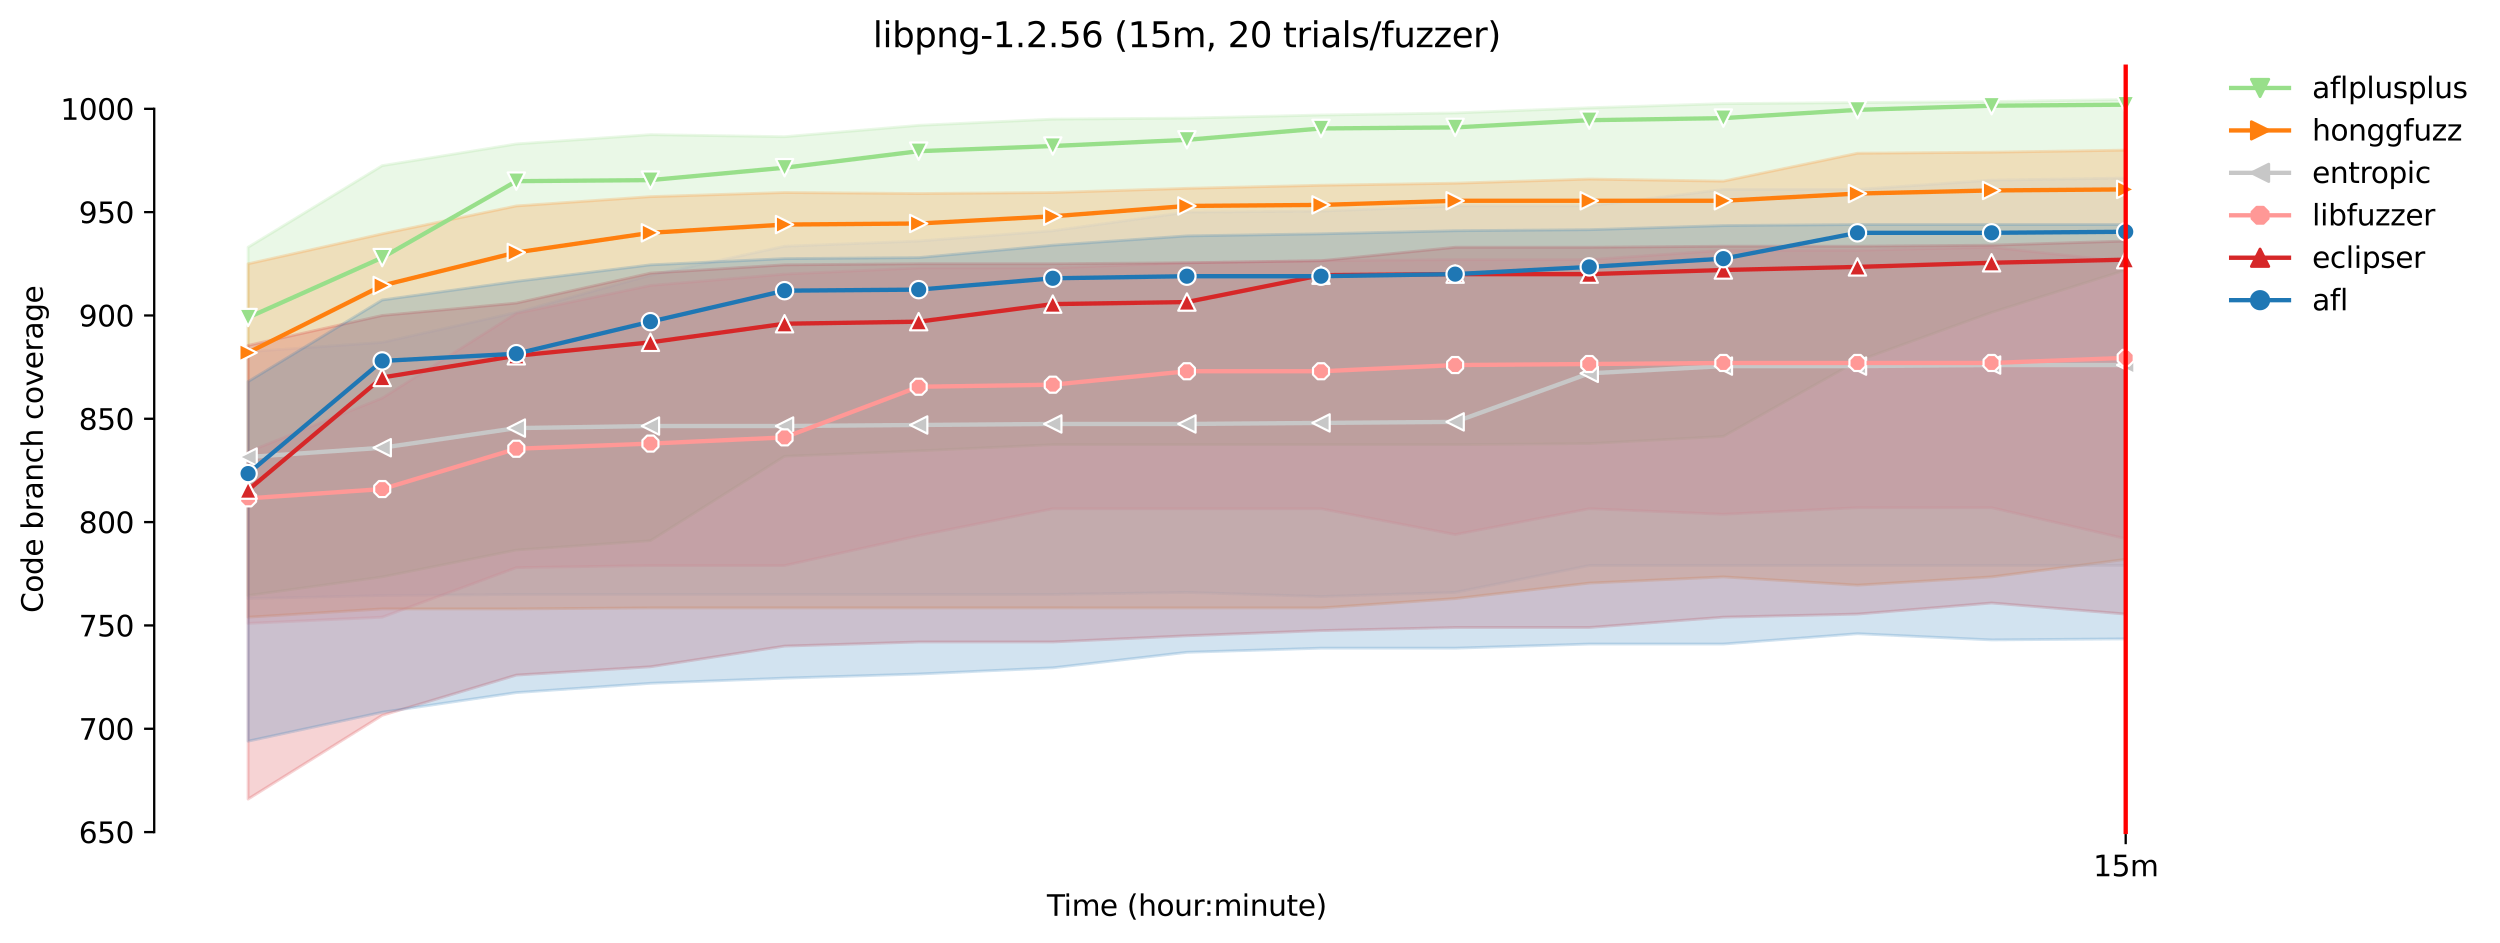 <?xml version="1.0" encoding="utf-8" standalone="no"?>
<!DOCTYPE svg PUBLIC "-//W3C//DTD SVG 1.1//EN"
  "http://www.w3.org/Graphics/SVG/1.1/DTD/svg11.dtd">
<svg xmlns:xlink="http://www.w3.org/1999/xlink" width="864.542pt" height="325.986pt" viewBox="0 0 864.542 325.986" xmlns="http://www.w3.org/2000/svg" version="1.1">
 <defs>
  <style type="text/css">*{stroke-linejoin: round; stroke-linecap: butt}</style>
 </defs>
 <g id="figure_1">
  <g id="patch_1">
   <path d="M 0 325.986 
L 864.542 325.986 
L 864.542 0 
L 0 0 
z
" style="fill: #ffffff"/>
  </g>
  <g id="axes_1">
   <g id="patch_2">
    <path d="M 53.328 288.43 
L 767.568 288.43 
L 767.568 22.318 
L 53.328 22.318 
z
" style="fill: #ffffff"/>
   </g>
   <g id="PolyCollection_1">
    <defs>
     <path id="m5660ac802c" d="M 85.794 -240.494 
L 85.794 -120.061 
L 132.173 -126.493 
L 178.552 -135.783 
L 224.931 -138.999 
L 271.31 -168.209 
L 317.69 -170.085 
L 364.069 -172.229 
L 410.448 -172.229 
L 456.827 -172.229 
L 503.207 -172.229 
L 549.586 -172.586 
L 595.965 -175.088 
L 642.344 -201.172 
L 688.723 -217.965 
L 735.103 -232.615 
L 735.103 -291.572 
L 735.103 -291.572 
L 688.723 -290.858 
L 642.344 -290.5 
L 595.965 -290.143 
L 549.586 -288.714 
L 503.207 -286.927 
L 456.827 -286.213 
L 410.448 -285.141 
L 364.069 -284.783 
L 317.69 -282.639 
L 271.31 -278.709 
L 224.931 -279.424 
L 178.552 -276.208 
L 132.173 -268.704 
L 85.794 -240.494 
z
" style="stroke: #98df8a; stroke-opacity: 0.2"/>
    </defs>
    <g clip-path="url(#p76072fe06a)">
     <use xlink:href="#m5660ac802c" x="0" y="325.986" style="fill: #98df8a; fill-opacity: 0.2; stroke: #98df8a; stroke-opacity: 0.2"/>
    </g>
   </g>
   <g id="PolyCollection_2">
    <defs>
     <path id="me2da1541d7" d="M 85.794 -234.759 
L 85.794 -112.558 
L 132.173 -115.416 
L 178.552 -115.416 
L 224.931 -115.773 
L 271.31 -115.773 
L 317.69 -115.773 
L 364.069 -115.773 
L 410.448 -115.764 
L 456.827 -115.764 
L 503.207 -118.989 
L 549.586 -124.349 
L 595.965 -126.493 
L 642.344 -123.634 
L 688.723 -126.493 
L 735.103 -132.567 
L 735.103 -274.064 
L 735.103 -274.064 
L 688.723 -273.349 
L 642.344 -272.992 
L 595.965 -263.344 
L 549.586 -264.059 
L 503.207 -262.63 
L 456.827 -261.915 
L 410.448 -260.852 
L 364.069 -259.414 
L 317.69 -259.057 
L 271.31 -259.414 
L 224.931 -257.985 
L 178.552 -254.769 
L 132.173 -245.121 
L 85.794 -234.759 
z
" style="stroke: #ff7f0e; stroke-opacity: 0.2"/>
    </defs>
    <g clip-path="url(#p76072fe06a)">
     <use xlink:href="#me2da1541d7" x="0" y="325.986" style="fill: #ff7f0e; fill-opacity: 0.2; stroke: #ff7f0e; stroke-opacity: 0.2"/>
    </g>
   </g>
   <g id="PolyCollection_3">
    <defs>
     <path id="m077f8d0aca" d="M 85.794 -204.387 
L 85.794 -118.989 
L 132.173 -120.061 
L 178.552 -120.418 
L 224.931 -120.418 
L 271.31 -120.418 
L 317.69 -120.401 
L 364.069 -120.418 
L 410.448 -121.133 
L 456.827 -119.704 
L 503.207 -121.133 
L 549.586 -130.423 
L 595.965 -130.423 
L 642.344 -130.423 
L 688.723 -130.423 
L 735.103 -130.423 
L 735.103 -264.416 
L 735.103 -264.416 
L 688.723 -263.702 
L 642.344 -260.486 
L 595.965 -260.486 
L 549.586 -254.769 
L 503.207 -254.769 
L 456.827 -252.982 
L 410.448 -252.625 
L 364.069 -246.193 
L 317.69 -242.638 
L 271.31 -240.834 
L 224.931 -230.829 
L 178.552 -217.965 
L 132.173 -207.603 
L 85.794 -204.387 
z
" style="stroke: #c7c7c7; stroke-opacity: 0.2"/>
    </defs>
    <g clip-path="url(#p76072fe06a)">
     <use xlink:href="#m077f8d0aca" x="0" y="325.986" style="fill: #c7c7c7; fill-opacity: 0.2; stroke: #c7c7c7; stroke-opacity: 0.2"/>
    </g>
   </g>
   <g id="PolyCollection_4">
    <defs>
     <path id="mb8e7bd4a43" d="M 85.794 -169.728 
L 85.794 -110.414 
L 132.173 -112.558 
L 178.552 -129.709 
L 224.931 -130.423 
L 271.31 -130.423 
L 317.69 -140.759 
L 364.069 -150.076 
L 410.448 -150.076 
L 456.827 -150.076 
L 503.207 -141.143 
L 549.586 -150.076 
L 595.965 -148.155 
L 642.344 -150.433 
L 688.723 -150.433 
L 735.103 -139.713 
L 735.103 -235.474 
L 735.103 -235.474 
L 688.723 -240.476 
L 642.344 -239.404 
L 595.965 -239.422 
L 549.586 -236.188 
L 503.207 -236.188 
L 456.827 -235.831 
L 410.448 -235.117 
L 364.069 -233.33 
L 317.69 -233.33 
L 271.31 -231.186 
L 224.931 -227.256 
L 178.552 -217.608 
L 132.173 -188.308 
L 85.794 -169.728 
z
" style="stroke: #ff9896; stroke-opacity: 0.2"/>
    </defs>
    <g clip-path="url(#p76072fe06a)">
     <use xlink:href="#mb8e7bd4a43" x="0" y="325.986" style="fill: #ff9896; fill-opacity: 0.2; stroke: #ff9896; stroke-opacity: 0.2"/>
    </g>
   </g>
   <g id="PolyCollection_5">
    <defs>
     <path id="me9f402195b" d="M 85.794 -206.54 
L 85.794 -49.652 
L 132.173 -78.613 
L 178.552 -92.53 
L 224.931 -95.406 
L 271.31 -102.553 
L 317.69 -103.982 
L 364.069 -103.982 
L 410.448 -106.126 
L 456.827 -107.912 
L 503.207 -108.984 
L 549.586 -108.984 
L 595.965 -112.558 
L 642.344 -113.629 
L 688.723 -117.462 
L 735.103 -113.629 
L 735.103 -242.62 
L 735.103 -242.62 
L 688.723 -241.191 
L 642.344 -240.834 
L 595.965 -240.834 
L 549.586 -240.476 
L 503.207 -240.476 
L 456.827 -235.831 
L 410.448 -235.117 
L 364.069 -234.759 
L 317.69 -234.759 
L 271.31 -234.402 
L 224.931 -231.543 
L 178.552 -221.181 
L 132.173 -216.902 
L 85.794 -206.54 
z
" style="stroke: #d62728; stroke-opacity: 0.2"/>
    </defs>
    <g clip-path="url(#p76072fe06a)">
     <use xlink:href="#me9f402195b" x="0" y="325.986" style="fill: #d62728; fill-opacity: 0.2; stroke: #d62728; stroke-opacity: 0.2"/>
    </g>
   </g>
   <g id="PolyCollection_6">
    <defs>
     <path id="m61c948dbda" d="M 85.794 -194.025 
L 85.794 -69.68 
L 132.173 -79.685 
L 178.552 -86.474 
L 224.931 -89.689 
L 271.31 -91.476 
L 317.69 -92.905 
L 364.069 -95.049 
L 410.448 -100.409 
L 456.827 -101.838 
L 503.207 -101.838 
L 549.586 -103.267 
L 595.965 -103.267 
L 642.344 -106.84 
L 688.723 -104.697 
L 735.103 -105.054 
L 735.103 -248.337 
L 735.103 -248.337 
L 688.723 -248.337 
L 642.344 -248.337 
L 595.965 -247.98 
L 549.586 -246.551 
L 503.207 -246.193 
L 456.827 -245.121 
L 410.448 -244.407 
L 364.069 -241.191 
L 317.69 -236.903 
L 271.31 -236.546 
L 224.931 -234.402 
L 178.552 -228.685 
L 132.173 -222.253 
L 85.794 -194.025 
z
" style="stroke: #1f77b4; stroke-opacity: 0.2"/>
    </defs>
    <g clip-path="url(#p76072fe06a)">
     <use xlink:href="#m61c948dbda" x="0" y="325.986" style="fill: #1f77b4; fill-opacity: 0.2; stroke: #1f77b4; stroke-opacity: 0.2"/>
    </g>
   </g>
   <g id="matplotlib.axis_1">
    <g id="xtick_1">
     <g id="line2d_1">
      <defs>
       <path id="m2b923c69be" d="M 0 0 
L 0 3.5 
" style="stroke: #000000; stroke-width: 0.8"/>
      </defs>
      <g>
       <use xlink:href="#m2b923c69be" x="735.103" y="288.43" style="stroke: #000000; stroke-width: 0.8"/>
      </g>
     </g>
     <g id="text_1">
      <!-- 15m -->
      <g transform="translate(723.87 303.029) scale(0.1 -0.1)">
       <defs>
        <path id="DejaVuSans-31" d="M 794 531 
L 1825 531 
L 1825 4091 
L 703 3866 
L 703 4441 
L 1819 4666 
L 2450 4666 
L 2450 531 
L 3481 531 
L 3481 0 
L 794 0 
L 794 531 
z
" transform="scale(0.016)"/>
        <path id="DejaVuSans-35" d="M 691 4666 
L 3169 4666 
L 3169 4134 
L 1269 4134 
L 1269 2991 
Q 1406 3038 1543 3061 
Q 1681 3084 1819 3084 
Q 2600 3084 3056 2656 
Q 3513 2228 3513 1497 
Q 3513 744 3044 326 
Q 2575 -91 1722 -91 
Q 1428 -91 1123 -41 
Q 819 9 494 109 
L 494 744 
Q 775 591 1075 516 
Q 1375 441 1709 441 
Q 2250 441 2565 725 
Q 2881 1009 2881 1497 
Q 2881 1984 2565 2268 
Q 2250 2553 1709 2553 
Q 1456 2553 1204 2497 
Q 953 2441 691 2322 
L 691 4666 
z
" transform="scale(0.016)"/>
        <path id="DejaVuSans-6d" d="M 3328 2828 
Q 3544 3216 3844 3400 
Q 4144 3584 4550 3584 
Q 5097 3584 5394 3201 
Q 5691 2819 5691 2113 
L 5691 0 
L 5113 0 
L 5113 2094 
Q 5113 2597 4934 2840 
Q 4756 3084 4391 3084 
Q 3944 3084 3684 2787 
Q 3425 2491 3425 1978 
L 3425 0 
L 2847 0 
L 2847 2094 
Q 2847 2600 2669 2842 
Q 2491 3084 2119 3084 
Q 1678 3084 1418 2786 
Q 1159 2488 1159 1978 
L 1159 0 
L 581 0 
L 581 3500 
L 1159 3500 
L 1159 2956 
Q 1356 3278 1631 3431 
Q 1906 3584 2284 3584 
Q 2666 3584 2933 3390 
Q 3200 3197 3328 2828 
z
" transform="scale(0.016)"/>
       </defs>
       <use xlink:href="#DejaVuSans-31"/>
       <use xlink:href="#DejaVuSans-35" x="63.623"/>
       <use xlink:href="#DejaVuSans-6d" x="127.246"/>
      </g>
     </g>
    </g>
    <g id="text_2">
     <!-- Time (hour:minute) -->
     <g transform="translate(362.041 316.707) scale(0.1 -0.1)">
      <defs>
       <path id="DejaVuSans-54" d="M -19 4666 
L 3928 4666 
L 3928 4134 
L 2272 4134 
L 2272 0 
L 1638 0 
L 1638 4134 
L -19 4134 
L -19 4666 
z
" transform="scale(0.016)"/>
       <path id="DejaVuSans-69" d="M 603 3500 
L 1178 3500 
L 1178 0 
L 603 0 
L 603 3500 
z
M 603 4863 
L 1178 4863 
L 1178 4134 
L 603 4134 
L 603 4863 
z
" transform="scale(0.016)"/>
       <path id="DejaVuSans-65" d="M 3597 1894 
L 3597 1613 
L 953 1613 
Q 991 1019 1311 708 
Q 1631 397 2203 397 
Q 2534 397 2845 478 
Q 3156 559 3463 722 
L 3463 178 
Q 3153 47 2828 -22 
Q 2503 -91 2169 -91 
Q 1331 -91 842 396 
Q 353 884 353 1716 
Q 353 2575 817 3079 
Q 1281 3584 2069 3584 
Q 2775 3584 3186 3129 
Q 3597 2675 3597 1894 
z
M 3022 2063 
Q 3016 2534 2758 2815 
Q 2500 3097 2075 3097 
Q 1594 3097 1305 2825 
Q 1016 2553 972 2059 
L 3022 2063 
z
" transform="scale(0.016)"/>
       <path id="DejaVuSans-20" transform="scale(0.016)"/>
       <path id="DejaVuSans-28" d="M 1984 4856 
Q 1566 4138 1362 3434 
Q 1159 2731 1159 2009 
Q 1159 1288 1364 580 
Q 1569 -128 1984 -844 
L 1484 -844 
Q 1016 -109 783 600 
Q 550 1309 550 2009 
Q 550 2706 781 3412 
Q 1013 4119 1484 4856 
L 1984 4856 
z
" transform="scale(0.016)"/>
       <path id="DejaVuSans-68" d="M 3513 2113 
L 3513 0 
L 2938 0 
L 2938 2094 
Q 2938 2591 2744 2837 
Q 2550 3084 2163 3084 
Q 1697 3084 1428 2787 
Q 1159 2491 1159 1978 
L 1159 0 
L 581 0 
L 581 4863 
L 1159 4863 
L 1159 2956 
Q 1366 3272 1645 3428 
Q 1925 3584 2291 3584 
Q 2894 3584 3203 3211 
Q 3513 2838 3513 2113 
z
" transform="scale(0.016)"/>
       <path id="DejaVuSans-6f" d="M 1959 3097 
Q 1497 3097 1228 2736 
Q 959 2375 959 1747 
Q 959 1119 1226 758 
Q 1494 397 1959 397 
Q 2419 397 2687 759 
Q 2956 1122 2956 1747 
Q 2956 2369 2687 2733 
Q 2419 3097 1959 3097 
z
M 1959 3584 
Q 2709 3584 3137 3096 
Q 3566 2609 3566 1747 
Q 3566 888 3137 398 
Q 2709 -91 1959 -91 
Q 1206 -91 779 398 
Q 353 888 353 1747 
Q 353 2609 779 3096 
Q 1206 3584 1959 3584 
z
" transform="scale(0.016)"/>
       <path id="DejaVuSans-75" d="M 544 1381 
L 544 3500 
L 1119 3500 
L 1119 1403 
Q 1119 906 1312 657 
Q 1506 409 1894 409 
Q 2359 409 2629 706 
Q 2900 1003 2900 1516 
L 2900 3500 
L 3475 3500 
L 3475 0 
L 2900 0 
L 2900 538 
Q 2691 219 2414 64 
Q 2138 -91 1772 -91 
Q 1169 -91 856 284 
Q 544 659 544 1381 
z
M 1991 3584 
L 1991 3584 
z
" transform="scale(0.016)"/>
       <path id="DejaVuSans-72" d="M 2631 2963 
Q 2534 3019 2420 3045 
Q 2306 3072 2169 3072 
Q 1681 3072 1420 2755 
Q 1159 2438 1159 1844 
L 1159 0 
L 581 0 
L 581 3500 
L 1159 3500 
L 1159 2956 
Q 1341 3275 1631 3429 
Q 1922 3584 2338 3584 
Q 2397 3584 2469 3576 
Q 2541 3569 2628 3553 
L 2631 2963 
z
" transform="scale(0.016)"/>
       <path id="DejaVuSans-3a" d="M 750 794 
L 1409 794 
L 1409 0 
L 750 0 
L 750 794 
z
M 750 3309 
L 1409 3309 
L 1409 2516 
L 750 2516 
L 750 3309 
z
" transform="scale(0.016)"/>
       <path id="DejaVuSans-6e" d="M 3513 2113 
L 3513 0 
L 2938 0 
L 2938 2094 
Q 2938 2591 2744 2837 
Q 2550 3084 2163 3084 
Q 1697 3084 1428 2787 
Q 1159 2491 1159 1978 
L 1159 0 
L 581 0 
L 581 3500 
L 1159 3500 
L 1159 2956 
Q 1366 3272 1645 3428 
Q 1925 3584 2291 3584 
Q 2894 3584 3203 3211 
Q 3513 2838 3513 2113 
z
" transform="scale(0.016)"/>
       <path id="DejaVuSans-74" d="M 1172 4494 
L 1172 3500 
L 2356 3500 
L 2356 3053 
L 1172 3053 
L 1172 1153 
Q 1172 725 1289 603 
Q 1406 481 1766 481 
L 2356 481 
L 2356 0 
L 1766 0 
Q 1100 0 847 248 
Q 594 497 594 1153 
L 594 3053 
L 172 3053 
L 172 3500 
L 594 3500 
L 594 4494 
L 1172 4494 
z
" transform="scale(0.016)"/>
       <path id="DejaVuSans-29" d="M 513 4856 
L 1013 4856 
Q 1481 4119 1714 3412 
Q 1947 2706 1947 2009 
Q 1947 1309 1714 600 
Q 1481 -109 1013 -844 
L 513 -844 
Q 928 -128 1133 580 
Q 1338 1288 1338 2009 
Q 1338 2731 1133 3434 
Q 928 4138 513 4856 
z
" transform="scale(0.016)"/>
      </defs>
      <use xlink:href="#DejaVuSans-54"/>
      <use xlink:href="#DejaVuSans-69" x="57.959"/>
      <use xlink:href="#DejaVuSans-6d" x="85.742"/>
      <use xlink:href="#DejaVuSans-65" x="183.154"/>
      <use xlink:href="#DejaVuSans-20" x="244.678"/>
      <use xlink:href="#DejaVuSans-28" x="276.465"/>
      <use xlink:href="#DejaVuSans-68" x="315.479"/>
      <use xlink:href="#DejaVuSans-6f" x="378.857"/>
      <use xlink:href="#DejaVuSans-75" x="440.039"/>
      <use xlink:href="#DejaVuSans-72" x="503.418"/>
      <use xlink:href="#DejaVuSans-3a" x="542.781"/>
      <use xlink:href="#DejaVuSans-6d" x="576.473"/>
      <use xlink:href="#DejaVuSans-69" x="673.885"/>
      <use xlink:href="#DejaVuSans-6e" x="701.668"/>
      <use xlink:href="#DejaVuSans-75" x="765.047"/>
      <use xlink:href="#DejaVuSans-74" x="828.426"/>
      <use xlink:href="#DejaVuSans-65" x="867.635"/>
      <use xlink:href="#DejaVuSans-29" x="929.158"/>
     </g>
    </g>
   </g>
   <g id="matplotlib.axis_2">
    <g id="ytick_1">
     <g id="line2d_2">
      <defs>
       <path id="m52a88d6e6a" d="M 0 0 
L -3.5 0 
" style="stroke: #000000; stroke-width: 0.8"/>
      </defs>
      <g>
       <use xlink:href="#m52a88d6e6a" x="53.328" y="287.75" style="stroke: #000000; stroke-width: 0.8"/>
      </g>
     </g>
     <g id="text_3">
      <!-- 650 -->
      <g transform="translate(27.241 291.55) scale(0.1 -0.1)">
       <defs>
        <path id="DejaVuSans-36" d="M 2113 2584 
Q 1688 2584 1439 2293 
Q 1191 2003 1191 1497 
Q 1191 994 1439 701 
Q 1688 409 2113 409 
Q 2538 409 2786 701 
Q 3034 994 3034 1497 
Q 3034 2003 2786 2293 
Q 2538 2584 2113 2584 
z
M 3366 4563 
L 3366 3988 
Q 3128 4100 2886 4159 
Q 2644 4219 2406 4219 
Q 1781 4219 1451 3797 
Q 1122 3375 1075 2522 
Q 1259 2794 1537 2939 
Q 1816 3084 2150 3084 
Q 2853 3084 3261 2657 
Q 3669 2231 3669 1497 
Q 3669 778 3244 343 
Q 2819 -91 2113 -91 
Q 1303 -91 875 529 
Q 447 1150 447 2328 
Q 447 3434 972 4092 
Q 1497 4750 2381 4750 
Q 2619 4750 2861 4703 
Q 3103 4656 3366 4563 
z
" transform="scale(0.016)"/>
        <path id="DejaVuSans-30" d="M 2034 4250 
Q 1547 4250 1301 3770 
Q 1056 3291 1056 2328 
Q 1056 1369 1301 889 
Q 1547 409 2034 409 
Q 2525 409 2770 889 
Q 3016 1369 3016 2328 
Q 3016 3291 2770 3770 
Q 2525 4250 2034 4250 
z
M 2034 4750 
Q 2819 4750 3233 4129 
Q 3647 3509 3647 2328 
Q 3647 1150 3233 529 
Q 2819 -91 2034 -91 
Q 1250 -91 836 529 
Q 422 1150 422 2328 
Q 422 3509 836 4129 
Q 1250 4750 2034 4750 
z
" transform="scale(0.016)"/>
       </defs>
       <use xlink:href="#DejaVuSans-36"/>
       <use xlink:href="#DejaVuSans-35" x="63.623"/>
       <use xlink:href="#DejaVuSans-30" x="127.246"/>
      </g>
     </g>
    </g>
    <g id="ytick_2">
     <g id="line2d_3">
      <g>
       <use xlink:href="#m52a88d6e6a" x="53.328" y="252.019" style="stroke: #000000; stroke-width: 0.8"/>
      </g>
     </g>
     <g id="text_4">
      <!-- 700 -->
      <g transform="translate(27.241 255.818) scale(0.1 -0.1)">
       <defs>
        <path id="DejaVuSans-37" d="M 525 4666 
L 3525 4666 
L 3525 4397 
L 1831 0 
L 1172 0 
L 2766 4134 
L 525 4134 
L 525 4666 
z
" transform="scale(0.016)"/>
       </defs>
       <use xlink:href="#DejaVuSans-37"/>
       <use xlink:href="#DejaVuSans-30" x="63.623"/>
       <use xlink:href="#DejaVuSans-30" x="127.246"/>
      </g>
     </g>
    </g>
    <g id="ytick_3">
     <g id="line2d_4">
      <g>
       <use xlink:href="#m52a88d6e6a" x="53.328" y="216.287" style="stroke: #000000; stroke-width: 0.8"/>
      </g>
     </g>
     <g id="text_5">
      <!-- 750 -->
      <g transform="translate(27.241 220.087) scale(0.1 -0.1)">
       <use xlink:href="#DejaVuSans-37"/>
       <use xlink:href="#DejaVuSans-35" x="63.623"/>
       <use xlink:href="#DejaVuSans-30" x="127.246"/>
      </g>
     </g>
    </g>
    <g id="ytick_4">
     <g id="line2d_5">
      <g>
       <use xlink:href="#m52a88d6e6a" x="53.328" y="180.556" style="stroke: #000000; stroke-width: 0.8"/>
      </g>
     </g>
     <g id="text_6">
      <!-- 800 -->
      <g transform="translate(27.241 184.355) scale(0.1 -0.1)">
       <defs>
        <path id="DejaVuSans-38" d="M 2034 2216 
Q 1584 2216 1326 1975 
Q 1069 1734 1069 1313 
Q 1069 891 1326 650 
Q 1584 409 2034 409 
Q 2484 409 2743 651 
Q 3003 894 3003 1313 
Q 3003 1734 2745 1975 
Q 2488 2216 2034 2216 
z
M 1403 2484 
Q 997 2584 770 2862 
Q 544 3141 544 3541 
Q 544 4100 942 4425 
Q 1341 4750 2034 4750 
Q 2731 4750 3128 4425 
Q 3525 4100 3525 3541 
Q 3525 3141 3298 2862 
Q 3072 2584 2669 2484 
Q 3125 2378 3379 2068 
Q 3634 1759 3634 1313 
Q 3634 634 3220 271 
Q 2806 -91 2034 -91 
Q 1263 -91 848 271 
Q 434 634 434 1313 
Q 434 1759 690 2068 
Q 947 2378 1403 2484 
z
M 1172 3481 
Q 1172 3119 1398 2916 
Q 1625 2713 2034 2713 
Q 2441 2713 2670 2916 
Q 2900 3119 2900 3481 
Q 2900 3844 2670 4047 
Q 2441 4250 2034 4250 
Q 1625 4250 1398 4047 
Q 1172 3844 1172 3481 
z
" transform="scale(0.016)"/>
       </defs>
       <use xlink:href="#DejaVuSans-38"/>
       <use xlink:href="#DejaVuSans-30" x="63.623"/>
       <use xlink:href="#DejaVuSans-30" x="127.246"/>
      </g>
     </g>
    </g>
    <g id="ytick_5">
     <g id="line2d_6">
      <g>
       <use xlink:href="#m52a88d6e6a" x="53.328" y="144.824" style="stroke: #000000; stroke-width: 0.8"/>
      </g>
     </g>
     <g id="text_7">
      <!-- 850 -->
      <g transform="translate(27.241 148.624) scale(0.1 -0.1)">
       <use xlink:href="#DejaVuSans-38"/>
       <use xlink:href="#DejaVuSans-35" x="63.623"/>
       <use xlink:href="#DejaVuSans-30" x="127.246"/>
      </g>
     </g>
    </g>
    <g id="ytick_6">
     <g id="line2d_7">
      <g>
       <use xlink:href="#m52a88d6e6a" x="53.328" y="109.093" style="stroke: #000000; stroke-width: 0.8"/>
      </g>
     </g>
     <g id="text_8">
      <!-- 900 -->
      <g transform="translate(27.241 112.892) scale(0.1 -0.1)">
       <defs>
        <path id="DejaVuSans-39" d="M 703 97 
L 703 672 
Q 941 559 1184 500 
Q 1428 441 1663 441 
Q 2288 441 2617 861 
Q 2947 1281 2994 2138 
Q 2813 1869 2534 1725 
Q 2256 1581 1919 1581 
Q 1219 1581 811 2004 
Q 403 2428 403 3163 
Q 403 3881 828 4315 
Q 1253 4750 1959 4750 
Q 2769 4750 3195 4129 
Q 3622 3509 3622 2328 
Q 3622 1225 3098 567 
Q 2575 -91 1691 -91 
Q 1453 -91 1209 -44 
Q 966 3 703 97 
z
M 1959 2075 
Q 2384 2075 2632 2365 
Q 2881 2656 2881 3163 
Q 2881 3666 2632 3958 
Q 2384 4250 1959 4250 
Q 1534 4250 1286 3958 
Q 1038 3666 1038 3163 
Q 1038 2656 1286 2365 
Q 1534 2075 1959 2075 
z
" transform="scale(0.016)"/>
       </defs>
       <use xlink:href="#DejaVuSans-39"/>
       <use xlink:href="#DejaVuSans-30" x="63.623"/>
       <use xlink:href="#DejaVuSans-30" x="127.246"/>
      </g>
     </g>
    </g>
    <g id="ytick_7">
     <g id="line2d_8">
      <g>
       <use xlink:href="#m52a88d6e6a" x="53.328" y="73.361" style="stroke: #000000; stroke-width: 0.8"/>
      </g>
     </g>
     <g id="text_9">
      <!-- 950 -->
      <g transform="translate(27.241 77.161) scale(0.1 -0.1)">
       <use xlink:href="#DejaVuSans-39"/>
       <use xlink:href="#DejaVuSans-35" x="63.623"/>
       <use xlink:href="#DejaVuSans-30" x="127.246"/>
      </g>
     </g>
    </g>
    <g id="ytick_8">
     <g id="line2d_9">
      <g>
       <use xlink:href="#m52a88d6e6a" x="53.328" y="37.63" style="stroke: #000000; stroke-width: 0.8"/>
      </g>
     </g>
     <g id="text_10">
      <!-- 1000 -->
      <g transform="translate(20.878 41.429) scale(0.1 -0.1)">
       <use xlink:href="#DejaVuSans-31"/>
       <use xlink:href="#DejaVuSans-30" x="63.623"/>
       <use xlink:href="#DejaVuSans-30" x="127.246"/>
       <use xlink:href="#DejaVuSans-30" x="190.869"/>
      </g>
     </g>
    </g>
    <g id="text_11">
     <!-- Code branch coverage -->
     <g transform="translate(14.798 211.949) rotate(-90) scale(0.1 -0.1)">
      <defs>
       <path id="DejaVuSans-43" d="M 4122 4306 
L 4122 3641 
Q 3803 3938 3442 4084 
Q 3081 4231 2675 4231 
Q 1875 4231 1450 3742 
Q 1025 3253 1025 2328 
Q 1025 1406 1450 917 
Q 1875 428 2675 428 
Q 3081 428 3442 575 
Q 3803 722 4122 1019 
L 4122 359 
Q 3791 134 3420 21 
Q 3050 -91 2638 -91 
Q 1578 -91 968 557 
Q 359 1206 359 2328 
Q 359 3453 968 4101 
Q 1578 4750 2638 4750 
Q 3056 4750 3426 4639 
Q 3797 4528 4122 4306 
z
" transform="scale(0.016)"/>
       <path id="DejaVuSans-64" d="M 2906 2969 
L 2906 4863 
L 3481 4863 
L 3481 0 
L 2906 0 
L 2906 525 
Q 2725 213 2448 61 
Q 2172 -91 1784 -91 
Q 1150 -91 751 415 
Q 353 922 353 1747 
Q 353 2572 751 3078 
Q 1150 3584 1784 3584 
Q 2172 3584 2448 3432 
Q 2725 3281 2906 2969 
z
M 947 1747 
Q 947 1113 1208 752 
Q 1469 391 1925 391 
Q 2381 391 2643 752 
Q 2906 1113 2906 1747 
Q 2906 2381 2643 2742 
Q 2381 3103 1925 3103 
Q 1469 3103 1208 2742 
Q 947 2381 947 1747 
z
" transform="scale(0.016)"/>
       <path id="DejaVuSans-62" d="M 3116 1747 
Q 3116 2381 2855 2742 
Q 2594 3103 2138 3103 
Q 1681 3103 1420 2742 
Q 1159 2381 1159 1747 
Q 1159 1113 1420 752 
Q 1681 391 2138 391 
Q 2594 391 2855 752 
Q 3116 1113 3116 1747 
z
M 1159 2969 
Q 1341 3281 1617 3432 
Q 1894 3584 2278 3584 
Q 2916 3584 3314 3078 
Q 3713 2572 3713 1747 
Q 3713 922 3314 415 
Q 2916 -91 2278 -91 
Q 1894 -91 1617 61 
Q 1341 213 1159 525 
L 1159 0 
L 581 0 
L 581 4863 
L 1159 4863 
L 1159 2969 
z
" transform="scale(0.016)"/>
       <path id="DejaVuSans-61" d="M 2194 1759 
Q 1497 1759 1228 1600 
Q 959 1441 959 1056 
Q 959 750 1161 570 
Q 1363 391 1709 391 
Q 2188 391 2477 730 
Q 2766 1069 2766 1631 
L 2766 1759 
L 2194 1759 
z
M 3341 1997 
L 3341 0 
L 2766 0 
L 2766 531 
Q 2569 213 2275 61 
Q 1981 -91 1556 -91 
Q 1019 -91 701 211 
Q 384 513 384 1019 
Q 384 1609 779 1909 
Q 1175 2209 1959 2209 
L 2766 2209 
L 2766 2266 
Q 2766 2663 2505 2880 
Q 2244 3097 1772 3097 
Q 1472 3097 1187 3025 
Q 903 2953 641 2809 
L 641 3341 
Q 956 3463 1253 3523 
Q 1550 3584 1831 3584 
Q 2591 3584 2966 3190 
Q 3341 2797 3341 1997 
z
" transform="scale(0.016)"/>
       <path id="DejaVuSans-63" d="M 3122 3366 
L 3122 2828 
Q 2878 2963 2633 3030 
Q 2388 3097 2138 3097 
Q 1578 3097 1268 2742 
Q 959 2388 959 1747 
Q 959 1106 1268 751 
Q 1578 397 2138 397 
Q 2388 397 2633 464 
Q 2878 531 3122 666 
L 3122 134 
Q 2881 22 2623 -34 
Q 2366 -91 2075 -91 
Q 1284 -91 818 406 
Q 353 903 353 1747 
Q 353 2603 823 3093 
Q 1294 3584 2113 3584 
Q 2378 3584 2631 3529 
Q 2884 3475 3122 3366 
z
" transform="scale(0.016)"/>
       <path id="DejaVuSans-76" d="M 191 3500 
L 800 3500 
L 1894 563 
L 2988 3500 
L 3597 3500 
L 2284 0 
L 1503 0 
L 191 3500 
z
" transform="scale(0.016)"/>
       <path id="DejaVuSans-67" d="M 2906 1791 
Q 2906 2416 2648 2759 
Q 2391 3103 1925 3103 
Q 1463 3103 1205 2759 
Q 947 2416 947 1791 
Q 947 1169 1205 825 
Q 1463 481 1925 481 
Q 2391 481 2648 825 
Q 2906 1169 2906 1791 
z
M 3481 434 
Q 3481 -459 3084 -895 
Q 2688 -1331 1869 -1331 
Q 1566 -1331 1297 -1286 
Q 1028 -1241 775 -1147 
L 775 -588 
Q 1028 -725 1275 -790 
Q 1522 -856 1778 -856 
Q 2344 -856 2625 -561 
Q 2906 -266 2906 331 
L 2906 616 
Q 2728 306 2450 153 
Q 2172 0 1784 0 
Q 1141 0 747 490 
Q 353 981 353 1791 
Q 353 2603 747 3093 
Q 1141 3584 1784 3584 
Q 2172 3584 2450 3431 
Q 2728 3278 2906 2969 
L 2906 3500 
L 3481 3500 
L 3481 434 
z
" transform="scale(0.016)"/>
      </defs>
      <use xlink:href="#DejaVuSans-43"/>
      <use xlink:href="#DejaVuSans-6f" x="69.824"/>
      <use xlink:href="#DejaVuSans-64" x="131.006"/>
      <use xlink:href="#DejaVuSans-65" x="194.482"/>
      <use xlink:href="#DejaVuSans-20" x="256.006"/>
      <use xlink:href="#DejaVuSans-62" x="287.793"/>
      <use xlink:href="#DejaVuSans-72" x="351.27"/>
      <use xlink:href="#DejaVuSans-61" x="392.383"/>
      <use xlink:href="#DejaVuSans-6e" x="453.662"/>
      <use xlink:href="#DejaVuSans-63" x="517.041"/>
      <use xlink:href="#DejaVuSans-68" x="572.021"/>
      <use xlink:href="#DejaVuSans-20" x="635.4"/>
      <use xlink:href="#DejaVuSans-63" x="667.188"/>
      <use xlink:href="#DejaVuSans-6f" x="722.168"/>
      <use xlink:href="#DejaVuSans-76" x="783.35"/>
      <use xlink:href="#DejaVuSans-65" x="842.529"/>
      <use xlink:href="#DejaVuSans-72" x="904.053"/>
      <use xlink:href="#DejaVuSans-61" x="945.166"/>
      <use xlink:href="#DejaVuSans-67" x="1006.445"/>
      <use xlink:href="#DejaVuSans-65" x="1069.922"/>
     </g>
    </g>
   </g>
   <g id="line2d_10">
    <path d="M 85.794 109.808 
L 132.173 89.083 
L 178.552 62.642 
L 224.931 62.285 
L 271.31 57.997 
L 317.69 52.28 
L 364.069 50.493 
L 410.448 48.349 
L 456.827 44.419 
L 503.207 44.062 
L 549.586 41.56 
L 595.965 40.846 
L 642.344 37.987 
L 688.723 36.558 
L 735.103 36.201 
" clip-path="url(#p76072fe06a)" style="fill: none; stroke: #98df8a; stroke-width: 1.5; stroke-linecap: square"/>
    <defs>
     <path id="md6cf2436c7" d="M -0 3 
L 3 -3 
L -3 -3 
z
" style="stroke: #ffffff; stroke-width: 0.75; stroke-linejoin: miter"/>
    </defs>
    <g clip-path="url(#p76072fe06a)">
     <use xlink:href="#md6cf2436c7" x="85.794" y="109.808" style="fill: #98df8a; stroke: #ffffff; stroke-width: 0.75; stroke-linejoin: miter"/>
     <use xlink:href="#md6cf2436c7" x="132.173" y="89.083" style="fill: #98df8a; stroke: #ffffff; stroke-width: 0.75; stroke-linejoin: miter"/>
     <use xlink:href="#md6cf2436c7" x="178.552" y="62.642" style="fill: #98df8a; stroke: #ffffff; stroke-width: 0.75; stroke-linejoin: miter"/>
     <use xlink:href="#md6cf2436c7" x="224.931" y="62.285" style="fill: #98df8a; stroke: #ffffff; stroke-width: 0.75; stroke-linejoin: miter"/>
     <use xlink:href="#md6cf2436c7" x="271.31" y="57.997" style="fill: #98df8a; stroke: #ffffff; stroke-width: 0.75; stroke-linejoin: miter"/>
     <use xlink:href="#md6cf2436c7" x="317.69" y="52.28" style="fill: #98df8a; stroke: #ffffff; stroke-width: 0.75; stroke-linejoin: miter"/>
     <use xlink:href="#md6cf2436c7" x="364.069" y="50.493" style="fill: #98df8a; stroke: #ffffff; stroke-width: 0.75; stroke-linejoin: miter"/>
     <use xlink:href="#md6cf2436c7" x="410.448" y="48.349" style="fill: #98df8a; stroke: #ffffff; stroke-width: 0.75; stroke-linejoin: miter"/>
     <use xlink:href="#md6cf2436c7" x="456.827" y="44.419" style="fill: #98df8a; stroke: #ffffff; stroke-width: 0.75; stroke-linejoin: miter"/>
     <use xlink:href="#md6cf2436c7" x="503.207" y="44.062" style="fill: #98df8a; stroke: #ffffff; stroke-width: 0.75; stroke-linejoin: miter"/>
     <use xlink:href="#md6cf2436c7" x="549.586" y="41.56" style="fill: #98df8a; stroke: #ffffff; stroke-width: 0.75; stroke-linejoin: miter"/>
     <use xlink:href="#md6cf2436c7" x="595.965" y="40.846" style="fill: #98df8a; stroke: #ffffff; stroke-width: 0.75; stroke-linejoin: miter"/>
     <use xlink:href="#md6cf2436c7" x="642.344" y="37.987" style="fill: #98df8a; stroke: #ffffff; stroke-width: 0.75; stroke-linejoin: miter"/>
     <use xlink:href="#md6cf2436c7" x="688.723" y="36.558" style="fill: #98df8a; stroke: #ffffff; stroke-width: 0.75; stroke-linejoin: miter"/>
     <use xlink:href="#md6cf2436c7" x="735.103" y="36.201" style="fill: #98df8a; stroke: #ffffff; stroke-width: 0.75; stroke-linejoin: miter"/>
    </g>
   </g>
   <g id="line2d_11">
    <path d="M 85.794 121.956 
L 132.173 98.731 
L 178.552 87.297 
L 224.931 80.508 
L 271.31 77.649 
L 317.69 77.292 
L 364.069 74.791 
L 410.448 71.218 
L 456.827 70.86 
L 503.207 69.431 
L 549.586 69.431 
L 595.965 69.431 
L 642.344 66.93 
L 688.723 65.858 
L 735.103 65.501 
" clip-path="url(#p76072fe06a)" style="fill: none; stroke: #ff7f0e; stroke-width: 1.5; stroke-linecap: square"/>
    <defs>
     <path id="m8bab41d51b" d="M 3 0 
L -3 -3 
L -3 3 
z
" style="stroke: #ffffff; stroke-width: 0.75; stroke-linejoin: miter"/>
    </defs>
    <g clip-path="url(#p76072fe06a)">
     <use xlink:href="#m8bab41d51b" x="85.794" y="121.956" style="fill: #ff7f0e; stroke: #ffffff; stroke-width: 0.75; stroke-linejoin: miter"/>
     <use xlink:href="#m8bab41d51b" x="132.173" y="98.731" style="fill: #ff7f0e; stroke: #ffffff; stroke-width: 0.75; stroke-linejoin: miter"/>
     <use xlink:href="#m8bab41d51b" x="178.552" y="87.297" style="fill: #ff7f0e; stroke: #ffffff; stroke-width: 0.75; stroke-linejoin: miter"/>
     <use xlink:href="#m8bab41d51b" x="224.931" y="80.508" style="fill: #ff7f0e; stroke: #ffffff; stroke-width: 0.75; stroke-linejoin: miter"/>
     <use xlink:href="#m8bab41d51b" x="271.31" y="77.649" style="fill: #ff7f0e; stroke: #ffffff; stroke-width: 0.75; stroke-linejoin: miter"/>
     <use xlink:href="#m8bab41d51b" x="317.69" y="77.292" style="fill: #ff7f0e; stroke: #ffffff; stroke-width: 0.75; stroke-linejoin: miter"/>
     <use xlink:href="#m8bab41d51b" x="364.069" y="74.791" style="fill: #ff7f0e; stroke: #ffffff; stroke-width: 0.75; stroke-linejoin: miter"/>
     <use xlink:href="#m8bab41d51b" x="410.448" y="71.218" style="fill: #ff7f0e; stroke: #ffffff; stroke-width: 0.75; stroke-linejoin: miter"/>
     <use xlink:href="#m8bab41d51b" x="456.827" y="70.86" style="fill: #ff7f0e; stroke: #ffffff; stroke-width: 0.75; stroke-linejoin: miter"/>
     <use xlink:href="#m8bab41d51b" x="503.207" y="69.431" style="fill: #ff7f0e; stroke: #ffffff; stroke-width: 0.75; stroke-linejoin: miter"/>
     <use xlink:href="#m8bab41d51b" x="549.586" y="69.431" style="fill: #ff7f0e; stroke: #ffffff; stroke-width: 0.75; stroke-linejoin: miter"/>
     <use xlink:href="#m8bab41d51b" x="595.965" y="69.431" style="fill: #ff7f0e; stroke: #ffffff; stroke-width: 0.75; stroke-linejoin: miter"/>
     <use xlink:href="#m8bab41d51b" x="642.344" y="66.93" style="fill: #ff7f0e; stroke: #ffffff; stroke-width: 0.75; stroke-linejoin: miter"/>
     <use xlink:href="#m8bab41d51b" x="688.723" y="65.858" style="fill: #ff7f0e; stroke: #ffffff; stroke-width: 0.75; stroke-linejoin: miter"/>
     <use xlink:href="#m8bab41d51b" x="735.103" y="65.501" style="fill: #ff7f0e; stroke: #ffffff; stroke-width: 0.75; stroke-linejoin: miter"/>
    </g>
   </g>
   <g id="line2d_12">
    <path d="M 85.794 158.045 
L 132.173 154.829 
L 178.552 148.04 
L 224.931 147.326 
L 271.31 147.326 
L 317.69 146.968 
L 364.069 146.611 
L 410.448 146.611 
L 456.827 146.254 
L 503.207 145.896 
L 549.586 129.103 
L 595.965 126.601 
L 642.344 126.601 
L 688.723 126.244 
L 735.103 126.244 
" clip-path="url(#p76072fe06a)" style="fill: none; stroke: #c7c7c7; stroke-width: 1.5; stroke-linecap: square"/>
    <defs>
     <path id="me2b454c90d" d="M -3 -0 
L 3 3 
L 3 -3 
z
" style="stroke: #ffffff; stroke-width: 0.75; stroke-linejoin: miter"/>
    </defs>
    <g clip-path="url(#p76072fe06a)">
     <use xlink:href="#me2b454c90d" x="85.794" y="158.045" style="fill: #c7c7c7; stroke: #ffffff; stroke-width: 0.75; stroke-linejoin: miter"/>
     <use xlink:href="#me2b454c90d" x="132.173" y="154.829" style="fill: #c7c7c7; stroke: #ffffff; stroke-width: 0.75; stroke-linejoin: miter"/>
     <use xlink:href="#me2b454c90d" x="178.552" y="148.04" style="fill: #c7c7c7; stroke: #ffffff; stroke-width: 0.75; stroke-linejoin: miter"/>
     <use xlink:href="#me2b454c90d" x="224.931" y="147.326" style="fill: #c7c7c7; stroke: #ffffff; stroke-width: 0.75; stroke-linejoin: miter"/>
     <use xlink:href="#me2b454c90d" x="271.31" y="147.326" style="fill: #c7c7c7; stroke: #ffffff; stroke-width: 0.75; stroke-linejoin: miter"/>
     <use xlink:href="#me2b454c90d" x="317.69" y="146.968" style="fill: #c7c7c7; stroke: #ffffff; stroke-width: 0.75; stroke-linejoin: miter"/>
     <use xlink:href="#me2b454c90d" x="364.069" y="146.611" style="fill: #c7c7c7; stroke: #ffffff; stroke-width: 0.75; stroke-linejoin: miter"/>
     <use xlink:href="#me2b454c90d" x="410.448" y="146.611" style="fill: #c7c7c7; stroke: #ffffff; stroke-width: 0.75; stroke-linejoin: miter"/>
     <use xlink:href="#me2b454c90d" x="456.827" y="146.254" style="fill: #c7c7c7; stroke: #ffffff; stroke-width: 0.75; stroke-linejoin: miter"/>
     <use xlink:href="#me2b454c90d" x="503.207" y="145.896" style="fill: #c7c7c7; stroke: #ffffff; stroke-width: 0.75; stroke-linejoin: miter"/>
     <use xlink:href="#me2b454c90d" x="549.586" y="129.103" style="fill: #c7c7c7; stroke: #ffffff; stroke-width: 0.75; stroke-linejoin: miter"/>
     <use xlink:href="#me2b454c90d" x="595.965" y="126.601" style="fill: #c7c7c7; stroke: #ffffff; stroke-width: 0.75; stroke-linejoin: miter"/>
     <use xlink:href="#me2b454c90d" x="642.344" y="126.601" style="fill: #c7c7c7; stroke: #ffffff; stroke-width: 0.75; stroke-linejoin: miter"/>
     <use xlink:href="#me2b454c90d" x="688.723" y="126.244" style="fill: #c7c7c7; stroke: #ffffff; stroke-width: 0.75; stroke-linejoin: miter"/>
     <use xlink:href="#me2b454c90d" x="735.103" y="126.244" style="fill: #c7c7c7; stroke: #ffffff; stroke-width: 0.75; stroke-linejoin: miter"/>
    </g>
   </g>
   <g id="line2d_13">
    <path d="M 85.794 172.338 
L 132.173 169.122 
L 178.552 155.187 
L 224.931 153.4 
L 271.31 151.256 
L 317.69 133.748 
L 364.069 133.033 
L 410.448 128.388 
L 456.827 128.388 
L 503.207 126.244 
L 549.586 125.887 
L 595.965 125.529 
L 642.344 125.529 
L 688.723 125.529 
L 735.103 123.743 
" clip-path="url(#p76072fe06a)" style="fill: none; stroke: #ff9896; stroke-width: 1.5; stroke-linecap: square"/>
    <defs>
     <path id="m14f0d4a416" d="M -1.148 -2.772 
L -2.772 -1.148 
L -2.772 1.148 
L -1.148 2.772 
L 1.148 2.772 
L 2.772 1.148 
L 2.772 -1.148 
L 1.148 -2.772 
z
" style="stroke: #ffffff; stroke-width: 0.75; stroke-linejoin: miter"/>
    </defs>
    <g clip-path="url(#p76072fe06a)">
     <use xlink:href="#m14f0d4a416" x="85.794" y="172.338" style="fill: #ff9896; stroke: #ffffff; stroke-width: 0.75; stroke-linejoin: miter"/>
     <use xlink:href="#m14f0d4a416" x="132.173" y="169.122" style="fill: #ff9896; stroke: #ffffff; stroke-width: 0.75; stroke-linejoin: miter"/>
     <use xlink:href="#m14f0d4a416" x="178.552" y="155.187" style="fill: #ff9896; stroke: #ffffff; stroke-width: 0.75; stroke-linejoin: miter"/>
     <use xlink:href="#m14f0d4a416" x="224.931" y="153.4" style="fill: #ff9896; stroke: #ffffff; stroke-width: 0.75; stroke-linejoin: miter"/>
     <use xlink:href="#m14f0d4a416" x="271.31" y="151.256" style="fill: #ff9896; stroke: #ffffff; stroke-width: 0.75; stroke-linejoin: miter"/>
     <use xlink:href="#m14f0d4a416" x="317.69" y="133.748" style="fill: #ff9896; stroke: #ffffff; stroke-width: 0.75; stroke-linejoin: miter"/>
     <use xlink:href="#m14f0d4a416" x="364.069" y="133.033" style="fill: #ff9896; stroke: #ffffff; stroke-width: 0.75; stroke-linejoin: miter"/>
     <use xlink:href="#m14f0d4a416" x="410.448" y="128.388" style="fill: #ff9896; stroke: #ffffff; stroke-width: 0.75; stroke-linejoin: miter"/>
     <use xlink:href="#m14f0d4a416" x="456.827" y="128.388" style="fill: #ff9896; stroke: #ffffff; stroke-width: 0.75; stroke-linejoin: miter"/>
     <use xlink:href="#m14f0d4a416" x="503.207" y="126.244" style="fill: #ff9896; stroke: #ffffff; stroke-width: 0.75; stroke-linejoin: miter"/>
     <use xlink:href="#m14f0d4a416" x="549.586" y="125.887" style="fill: #ff9896; stroke: #ffffff; stroke-width: 0.75; stroke-linejoin: miter"/>
     <use xlink:href="#m14f0d4a416" x="595.965" y="125.529" style="fill: #ff9896; stroke: #ffffff; stroke-width: 0.75; stroke-linejoin: miter"/>
     <use xlink:href="#m14f0d4a416" x="642.344" y="125.529" style="fill: #ff9896; stroke: #ffffff; stroke-width: 0.75; stroke-linejoin: miter"/>
     <use xlink:href="#m14f0d4a416" x="688.723" y="125.529" style="fill: #ff9896; stroke: #ffffff; stroke-width: 0.75; stroke-linejoin: miter"/>
     <use xlink:href="#m14f0d4a416" x="735.103" y="123.743" style="fill: #ff9896; stroke: #ffffff; stroke-width: 0.75; stroke-linejoin: miter"/>
    </g>
   </g>
   <g id="line2d_14">
    <path d="M 85.794 169.479 
L 132.173 130.532 
L 178.552 123.028 
L 224.931 118.383 
L 271.31 111.951 
L 317.69 111.237 
L 364.069 105.162 
L 410.448 104.448 
L 456.827 95.158 
L 503.207 94.8 
L 549.586 94.8 
L 595.965 93.371 
L 642.344 92.299 
L 688.723 90.87 
L 735.103 89.798 
" clip-path="url(#p76072fe06a)" style="fill: none; stroke: #d62728; stroke-width: 1.5; stroke-linecap: square"/>
    <defs>
     <path id="md1e45b0c92" d="M 0 -3 
L -3 3 
L 3 3 
z
" style="stroke: #ffffff; stroke-width: 0.75; stroke-linejoin: miter"/>
    </defs>
    <g clip-path="url(#p76072fe06a)">
     <use xlink:href="#md1e45b0c92" x="85.794" y="169.479" style="fill: #d62728; stroke: #ffffff; stroke-width: 0.75; stroke-linejoin: miter"/>
     <use xlink:href="#md1e45b0c92" x="132.173" y="130.532" style="fill: #d62728; stroke: #ffffff; stroke-width: 0.75; stroke-linejoin: miter"/>
     <use xlink:href="#md1e45b0c92" x="178.552" y="123.028" style="fill: #d62728; stroke: #ffffff; stroke-width: 0.75; stroke-linejoin: miter"/>
     <use xlink:href="#md1e45b0c92" x="224.931" y="118.383" style="fill: #d62728; stroke: #ffffff; stroke-width: 0.75; stroke-linejoin: miter"/>
     <use xlink:href="#md1e45b0c92" x="271.31" y="111.951" style="fill: #d62728; stroke: #ffffff; stroke-width: 0.75; stroke-linejoin: miter"/>
     <use xlink:href="#md1e45b0c92" x="317.69" y="111.237" style="fill: #d62728; stroke: #ffffff; stroke-width: 0.75; stroke-linejoin: miter"/>
     <use xlink:href="#md1e45b0c92" x="364.069" y="105.162" style="fill: #d62728; stroke: #ffffff; stroke-width: 0.75; stroke-linejoin: miter"/>
     <use xlink:href="#md1e45b0c92" x="410.448" y="104.448" style="fill: #d62728; stroke: #ffffff; stroke-width: 0.75; stroke-linejoin: miter"/>
     <use xlink:href="#md1e45b0c92" x="456.827" y="95.158" style="fill: #d62728; stroke: #ffffff; stroke-width: 0.75; stroke-linejoin: miter"/>
     <use xlink:href="#md1e45b0c92" x="503.207" y="94.8" style="fill: #d62728; stroke: #ffffff; stroke-width: 0.75; stroke-linejoin: miter"/>
     <use xlink:href="#md1e45b0c92" x="549.586" y="94.8" style="fill: #d62728; stroke: #ffffff; stroke-width: 0.75; stroke-linejoin: miter"/>
     <use xlink:href="#md1e45b0c92" x="595.965" y="93.371" style="fill: #d62728; stroke: #ffffff; stroke-width: 0.75; stroke-linejoin: miter"/>
     <use xlink:href="#md1e45b0c92" x="642.344" y="92.299" style="fill: #d62728; stroke: #ffffff; stroke-width: 0.75; stroke-linejoin: miter"/>
     <use xlink:href="#md1e45b0c92" x="688.723" y="90.87" style="fill: #d62728; stroke: #ffffff; stroke-width: 0.75; stroke-linejoin: miter"/>
     <use xlink:href="#md1e45b0c92" x="735.103" y="89.798" style="fill: #d62728; stroke: #ffffff; stroke-width: 0.75; stroke-linejoin: miter"/>
    </g>
   </g>
   <g id="line2d_15">
    <path d="M 85.794 163.762 
L 132.173 124.815 
L 178.552 122.314 
L 224.931 111.237 
L 271.31 100.517 
L 317.69 100.16 
L 364.069 96.23 
L 410.448 95.515 
L 456.827 95.515 
L 503.207 94.8 
L 549.586 92.299 
L 595.965 89.441 
L 642.344 80.508 
L 688.723 80.508 
L 735.103 80.15 
" clip-path="url(#p76072fe06a)" style="fill: none; stroke: #1f77b4; stroke-width: 1.5; stroke-linecap: square"/>
    <defs>
     <path id="m45ac669a1e" d="M 0 3 
C 0.796 3 1.559 2.684 2.121 2.121 
C 2.684 1.559 3 0.796 3 0 
C 3 -0.796 2.684 -1.559 2.121 -2.121 
C 1.559 -2.684 0.796 -3 0 -3 
C -0.796 -3 -1.559 -2.684 -2.121 -2.121 
C -2.684 -1.559 -3 -0.796 -3 0 
C -3 0.796 -2.684 1.559 -2.121 2.121 
C -1.559 2.684 -0.796 3 0 3 
z
" style="stroke: #ffffff; stroke-width: 0.75"/>
    </defs>
    <g clip-path="url(#p76072fe06a)">
     <use xlink:href="#m45ac669a1e" x="85.794" y="163.762" style="fill: #1f77b4; stroke: #ffffff; stroke-width: 0.75"/>
     <use xlink:href="#m45ac669a1e" x="132.173" y="124.815" style="fill: #1f77b4; stroke: #ffffff; stroke-width: 0.75"/>
     <use xlink:href="#m45ac669a1e" x="178.552" y="122.314" style="fill: #1f77b4; stroke: #ffffff; stroke-width: 0.75"/>
     <use xlink:href="#m45ac669a1e" x="224.931" y="111.237" style="fill: #1f77b4; stroke: #ffffff; stroke-width: 0.75"/>
     <use xlink:href="#m45ac669a1e" x="271.31" y="100.517" style="fill: #1f77b4; stroke: #ffffff; stroke-width: 0.75"/>
     <use xlink:href="#m45ac669a1e" x="317.69" y="100.16" style="fill: #1f77b4; stroke: #ffffff; stroke-width: 0.75"/>
     <use xlink:href="#m45ac669a1e" x="364.069" y="96.23" style="fill: #1f77b4; stroke: #ffffff; stroke-width: 0.75"/>
     <use xlink:href="#m45ac669a1e" x="410.448" y="95.515" style="fill: #1f77b4; stroke: #ffffff; stroke-width: 0.75"/>
     <use xlink:href="#m45ac669a1e" x="456.827" y="95.515" style="fill: #1f77b4; stroke: #ffffff; stroke-width: 0.75"/>
     <use xlink:href="#m45ac669a1e" x="503.207" y="94.8" style="fill: #1f77b4; stroke: #ffffff; stroke-width: 0.75"/>
     <use xlink:href="#m45ac669a1e" x="549.586" y="92.299" style="fill: #1f77b4; stroke: #ffffff; stroke-width: 0.75"/>
     <use xlink:href="#m45ac669a1e" x="595.965" y="89.441" style="fill: #1f77b4; stroke: #ffffff; stroke-width: 0.75"/>
     <use xlink:href="#m45ac669a1e" x="642.344" y="80.508" style="fill: #1f77b4; stroke: #ffffff; stroke-width: 0.75"/>
     <use xlink:href="#m45ac669a1e" x="688.723" y="80.508" style="fill: #1f77b4; stroke: #ffffff; stroke-width: 0.75"/>
     <use xlink:href="#m45ac669a1e" x="735.103" y="80.15" style="fill: #1f77b4; stroke: #ffffff; stroke-width: 0.75"/>
    </g>
   </g>
   <g id="line2d_16"/>
   <g id="line2d_17"/>
   <g id="line2d_18"/>
   <g id="line2d_19"/>
   <g id="line2d_20"/>
   <g id="line2d_21"/>
   <g id="line2d_22">
    <path d="M 735.103 288.43 
L 735.103 22.318 
" clip-path="url(#p76072fe06a)" style="fill: none; stroke: #ff0000; stroke-width: 1.5; stroke-linecap: square"/>
   </g>
   <g id="patch_3">
    <path d="M 53.328 287.75 
L 53.328 37.63 
" style="fill: none; stroke: #000000; stroke-width: 0.8; stroke-linejoin: miter; stroke-linecap: square"/>
   </g>
   <g id="patch_4">
    <path d="M 735.103 288.43 
L 735.103 288.43 
" style="fill: none; stroke: #000000; stroke-width: 0.8; stroke-linejoin: miter; stroke-linecap: square"/>
   </g>
   <g id="text_12">
    <!-- libpng-1.2.56 (15m, 20 trials/fuzzer) -->
    <g transform="translate(301.865 16.318) scale(0.12 -0.12)">
     <defs>
      <path id="DejaVuSans-6c" d="M 603 4863 
L 1178 4863 
L 1178 0 
L 603 0 
L 603 4863 
z
" transform="scale(0.016)"/>
      <path id="DejaVuSans-70" d="M 1159 525 
L 1159 -1331 
L 581 -1331 
L 581 3500 
L 1159 3500 
L 1159 2969 
Q 1341 3281 1617 3432 
Q 1894 3584 2278 3584 
Q 2916 3584 3314 3078 
Q 3713 2572 3713 1747 
Q 3713 922 3314 415 
Q 2916 -91 2278 -91 
Q 1894 -91 1617 61 
Q 1341 213 1159 525 
z
M 3116 1747 
Q 3116 2381 2855 2742 
Q 2594 3103 2138 3103 
Q 1681 3103 1420 2742 
Q 1159 2381 1159 1747 
Q 1159 1113 1420 752 
Q 1681 391 2138 391 
Q 2594 391 2855 752 
Q 3116 1113 3116 1747 
z
" transform="scale(0.016)"/>
      <path id="DejaVuSans-2d" d="M 313 2009 
L 1997 2009 
L 1997 1497 
L 313 1497 
L 313 2009 
z
" transform="scale(0.016)"/>
      <path id="DejaVuSans-2e" d="M 684 794 
L 1344 794 
L 1344 0 
L 684 0 
L 684 794 
z
" transform="scale(0.016)"/>
      <path id="DejaVuSans-32" d="M 1228 531 
L 3431 531 
L 3431 0 
L 469 0 
L 469 531 
Q 828 903 1448 1529 
Q 2069 2156 2228 2338 
Q 2531 2678 2651 2914 
Q 2772 3150 2772 3378 
Q 2772 3750 2511 3984 
Q 2250 4219 1831 4219 
Q 1534 4219 1204 4116 
Q 875 4013 500 3803 
L 500 4441 
Q 881 4594 1212 4672 
Q 1544 4750 1819 4750 
Q 2544 4750 2975 4387 
Q 3406 4025 3406 3419 
Q 3406 3131 3298 2873 
Q 3191 2616 2906 2266 
Q 2828 2175 2409 1742 
Q 1991 1309 1228 531 
z
" transform="scale(0.016)"/>
      <path id="DejaVuSans-2c" d="M 750 794 
L 1409 794 
L 1409 256 
L 897 -744 
L 494 -744 
L 750 256 
L 750 794 
z
" transform="scale(0.016)"/>
      <path id="DejaVuSans-73" d="M 2834 3397 
L 2834 2853 
Q 2591 2978 2328 3040 
Q 2066 3103 1784 3103 
Q 1356 3103 1142 2972 
Q 928 2841 928 2578 
Q 928 2378 1081 2264 
Q 1234 2150 1697 2047 
L 1894 2003 
Q 2506 1872 2764 1633 
Q 3022 1394 3022 966 
Q 3022 478 2636 193 
Q 2250 -91 1575 -91 
Q 1294 -91 989 -36 
Q 684 19 347 128 
L 347 722 
Q 666 556 975 473 
Q 1284 391 1588 391 
Q 1994 391 2212 530 
Q 2431 669 2431 922 
Q 2431 1156 2273 1281 
Q 2116 1406 1581 1522 
L 1381 1569 
Q 847 1681 609 1914 
Q 372 2147 372 2553 
Q 372 3047 722 3315 
Q 1072 3584 1716 3584 
Q 2034 3584 2315 3537 
Q 2597 3491 2834 3397 
z
" transform="scale(0.016)"/>
      <path id="DejaVuSans-2f" d="M 1625 4666 
L 2156 4666 
L 531 -594 
L 0 -594 
L 1625 4666 
z
" transform="scale(0.016)"/>
      <path id="DejaVuSans-66" d="M 2375 4863 
L 2375 4384 
L 1825 4384 
Q 1516 4384 1395 4259 
Q 1275 4134 1275 3809 
L 1275 3500 
L 2222 3500 
L 2222 3053 
L 1275 3053 
L 1275 0 
L 697 0 
L 697 3053 
L 147 3053 
L 147 3500 
L 697 3500 
L 697 3744 
Q 697 4328 969 4595 
Q 1241 4863 1831 4863 
L 2375 4863 
z
" transform="scale(0.016)"/>
      <path id="DejaVuSans-7a" d="M 353 3500 
L 3084 3500 
L 3084 2975 
L 922 459 
L 3084 459 
L 3084 0 
L 275 0 
L 275 525 
L 2438 3041 
L 353 3041 
L 353 3500 
z
" transform="scale(0.016)"/>
     </defs>
     <use xlink:href="#DejaVuSans-6c"/>
     <use xlink:href="#DejaVuSans-69" x="27.783"/>
     <use xlink:href="#DejaVuSans-62" x="55.566"/>
     <use xlink:href="#DejaVuSans-70" x="119.043"/>
     <use xlink:href="#DejaVuSans-6e" x="182.52"/>
     <use xlink:href="#DejaVuSans-67" x="245.898"/>
     <use xlink:href="#DejaVuSans-2d" x="309.375"/>
     <use xlink:href="#DejaVuSans-31" x="345.459"/>
     <use xlink:href="#DejaVuSans-2e" x="409.082"/>
     <use xlink:href="#DejaVuSans-32" x="440.869"/>
     <use xlink:href="#DejaVuSans-2e" x="504.492"/>
     <use xlink:href="#DejaVuSans-35" x="536.279"/>
     <use xlink:href="#DejaVuSans-36" x="599.902"/>
     <use xlink:href="#DejaVuSans-20" x="663.525"/>
     <use xlink:href="#DejaVuSans-28" x="695.312"/>
     <use xlink:href="#DejaVuSans-31" x="734.326"/>
     <use xlink:href="#DejaVuSans-35" x="797.949"/>
     <use xlink:href="#DejaVuSans-6d" x="861.572"/>
     <use xlink:href="#DejaVuSans-2c" x="958.984"/>
     <use xlink:href="#DejaVuSans-20" x="990.771"/>
     <use xlink:href="#DejaVuSans-32" x="1022.559"/>
     <use xlink:href="#DejaVuSans-30" x="1086.182"/>
     <use xlink:href="#DejaVuSans-20" x="1149.805"/>
     <use xlink:href="#DejaVuSans-74" x="1181.592"/>
     <use xlink:href="#DejaVuSans-72" x="1220.801"/>
     <use xlink:href="#DejaVuSans-69" x="1261.914"/>
     <use xlink:href="#DejaVuSans-61" x="1289.697"/>
     <use xlink:href="#DejaVuSans-6c" x="1350.977"/>
     <use xlink:href="#DejaVuSans-73" x="1378.76"/>
     <use xlink:href="#DejaVuSans-2f" x="1430.859"/>
     <use xlink:href="#DejaVuSans-66" x="1464.551"/>
     <use xlink:href="#DejaVuSans-75" x="1499.756"/>
     <use xlink:href="#DejaVuSans-7a" x="1563.135"/>
     <use xlink:href="#DejaVuSans-7a" x="1615.625"/>
     <use xlink:href="#DejaVuSans-65" x="1668.115"/>
     <use xlink:href="#DejaVuSans-72" x="1729.639"/>
     <use xlink:href="#DejaVuSans-29" x="1770.752"/>
    </g>
   </g>
   <g id="legend_1">
    <g id="line2d_23">
     <path d="M 771.568 30.417 
L 781.568 30.417 
L 791.568 30.417 
" style="fill: none; stroke: #98df8a; stroke-width: 1.5; stroke-linecap: square"/>
     <defs>
      <path id="m50690464ed" d="M -0 3 
L 3 -3 
L -3 -3 
z
" style="stroke: #98df8a; stroke-linejoin: miter"/>
     </defs>
     <g>
      <use xlink:href="#m50690464ed" x="781.568" y="30.417" style="fill: #98df8a; stroke: #98df8a; stroke-linejoin: miter"/>
     </g>
    </g>
    <g id="text_13">
     <!-- aflplusplus -->
     <g transform="translate(799.568 33.917) scale(0.1 -0.1)">
      <use xlink:href="#DejaVuSans-61"/>
      <use xlink:href="#DejaVuSans-66" x="61.279"/>
      <use xlink:href="#DejaVuSans-6c" x="96.484"/>
      <use xlink:href="#DejaVuSans-70" x="124.268"/>
      <use xlink:href="#DejaVuSans-6c" x="187.744"/>
      <use xlink:href="#DejaVuSans-75" x="215.527"/>
      <use xlink:href="#DejaVuSans-73" x="278.906"/>
      <use xlink:href="#DejaVuSans-70" x="331.006"/>
      <use xlink:href="#DejaVuSans-6c" x="394.482"/>
      <use xlink:href="#DejaVuSans-75" x="422.266"/>
      <use xlink:href="#DejaVuSans-73" x="485.645"/>
     </g>
    </g>
    <g id="line2d_24">
     <path d="M 771.568 45.095 
L 781.568 45.095 
L 791.568 45.095 
" style="fill: none; stroke: #ff7f0e; stroke-width: 1.5; stroke-linecap: square"/>
     <defs>
      <path id="m08e28aa566" d="M 3 0 
L -3 -3 
L -3 3 
z
" style="stroke: #ff7f0e; stroke-linejoin: miter"/>
     </defs>
     <g>
      <use xlink:href="#m08e28aa566" x="781.568" y="45.095" style="fill: #ff7f0e; stroke: #ff7f0e; stroke-linejoin: miter"/>
     </g>
    </g>
    <g id="text_14">
     <!-- honggfuzz -->
     <g transform="translate(799.568 48.595) scale(0.1 -0.1)">
      <use xlink:href="#DejaVuSans-68"/>
      <use xlink:href="#DejaVuSans-6f" x="63.379"/>
      <use xlink:href="#DejaVuSans-6e" x="124.561"/>
      <use xlink:href="#DejaVuSans-67" x="187.939"/>
      <use xlink:href="#DejaVuSans-67" x="251.416"/>
      <use xlink:href="#DejaVuSans-66" x="314.893"/>
      <use xlink:href="#DejaVuSans-75" x="350.098"/>
      <use xlink:href="#DejaVuSans-7a" x="413.477"/>
      <use xlink:href="#DejaVuSans-7a" x="465.967"/>
     </g>
    </g>
    <g id="line2d_25">
     <path d="M 771.568 59.773 
L 781.568 59.773 
L 791.568 59.773 
" style="fill: none; stroke: #c7c7c7; stroke-width: 1.5; stroke-linecap: square"/>
     <defs>
      <path id="ma829068612" d="M -3 -0 
L 3 3 
L 3 -3 
z
" style="stroke: #c7c7c7; stroke-linejoin: miter"/>
     </defs>
     <g>
      <use xlink:href="#ma829068612" x="781.568" y="59.773" style="fill: #c7c7c7; stroke: #c7c7c7; stroke-linejoin: miter"/>
     </g>
    </g>
    <g id="text_15">
     <!-- entropic -->
     <g transform="translate(799.568 63.273) scale(0.1 -0.1)">
      <use xlink:href="#DejaVuSans-65"/>
      <use xlink:href="#DejaVuSans-6e" x="61.523"/>
      <use xlink:href="#DejaVuSans-74" x="124.902"/>
      <use xlink:href="#DejaVuSans-72" x="164.111"/>
      <use xlink:href="#DejaVuSans-6f" x="202.975"/>
      <use xlink:href="#DejaVuSans-70" x="264.156"/>
      <use xlink:href="#DejaVuSans-69" x="327.633"/>
      <use xlink:href="#DejaVuSans-63" x="355.416"/>
     </g>
    </g>
    <g id="line2d_26">
     <path d="M 771.568 74.451 
L 781.568 74.451 
L 791.568 74.451 
" style="fill: none; stroke: #ff9896; stroke-width: 1.5; stroke-linecap: square"/>
     <defs>
      <path id="maf487f8ba8" d="M -1.148 -2.772 
L -2.772 -1.148 
L -2.772 1.148 
L -1.148 2.772 
L 1.148 2.772 
L 2.772 1.148 
L 2.772 -1.148 
L 1.148 -2.772 
z
" style="stroke: #ff9896; stroke-linejoin: miter"/>
     </defs>
     <g>
      <use xlink:href="#maf487f8ba8" x="781.568" y="74.451" style="fill: #ff9896; stroke: #ff9896; stroke-linejoin: miter"/>
     </g>
    </g>
    <g id="text_16">
     <!-- libfuzzer -->
     <g transform="translate(799.568 77.951) scale(0.1 -0.1)">
      <use xlink:href="#DejaVuSans-6c"/>
      <use xlink:href="#DejaVuSans-69" x="27.783"/>
      <use xlink:href="#DejaVuSans-62" x="55.566"/>
      <use xlink:href="#DejaVuSans-66" x="119.043"/>
      <use xlink:href="#DejaVuSans-75" x="154.248"/>
      <use xlink:href="#DejaVuSans-7a" x="217.627"/>
      <use xlink:href="#DejaVuSans-7a" x="270.117"/>
      <use xlink:href="#DejaVuSans-65" x="322.607"/>
      <use xlink:href="#DejaVuSans-72" x="384.131"/>
     </g>
    </g>
    <g id="line2d_27">
     <path d="M 771.568 89.129 
L 781.568 89.129 
L 791.568 89.129 
" style="fill: none; stroke: #d62728; stroke-width: 1.5; stroke-linecap: square"/>
     <defs>
      <path id="m466691891f" d="M 0 -3 
L -3 3 
L 3 3 
z
" style="stroke: #d62728; stroke-linejoin: miter"/>
     </defs>
     <g>
      <use xlink:href="#m466691891f" x="781.568" y="89.129" style="fill: #d62728; stroke: #d62728; stroke-linejoin: miter"/>
     </g>
    </g>
    <g id="text_17">
     <!-- eclipser -->
     <g transform="translate(799.568 92.629) scale(0.1 -0.1)">
      <use xlink:href="#DejaVuSans-65"/>
      <use xlink:href="#DejaVuSans-63" x="61.523"/>
      <use xlink:href="#DejaVuSans-6c" x="116.504"/>
      <use xlink:href="#DejaVuSans-69" x="144.287"/>
      <use xlink:href="#DejaVuSans-70" x="172.07"/>
      <use xlink:href="#DejaVuSans-73" x="235.547"/>
      <use xlink:href="#DejaVuSans-65" x="287.646"/>
      <use xlink:href="#DejaVuSans-72" x="349.17"/>
     </g>
    </g>
    <g id="line2d_28">
     <path d="M 771.568 103.807 
L 781.568 103.807 
L 791.568 103.807 
" style="fill: none; stroke: #1f77b4; stroke-width: 1.5; stroke-linecap: square"/>
     <defs>
      <path id="m0413756b48" d="M 0 3 
C 0.796 3 1.559 2.684 2.121 2.121 
C 2.684 1.559 3 0.796 3 0 
C 3 -0.796 2.684 -1.559 2.121 -2.121 
C 1.559 -2.684 0.796 -3 0 -3 
C -0.796 -3 -1.559 -2.684 -2.121 -2.121 
C -2.684 -1.559 -3 -0.796 -3 0 
C -3 0.796 -2.684 1.559 -2.121 2.121 
C -1.559 2.684 -0.796 3 0 3 
z
" style="stroke: #1f77b4"/>
     </defs>
     <g>
      <use xlink:href="#m0413756b48" x="781.568" y="103.807" style="fill: #1f77b4; stroke: #1f77b4"/>
     </g>
    </g>
    <g id="text_18">
     <!-- afl -->
     <g transform="translate(799.568 107.307) scale(0.1 -0.1)">
      <use xlink:href="#DejaVuSans-61"/>
      <use xlink:href="#DejaVuSans-66" x="61.279"/>
      <use xlink:href="#DejaVuSans-6c" x="96.484"/>
     </g>
    </g>
   </g>
  </g>
 </g>
 <defs>
  <clipPath id="p76072fe06a">
   <rect x="53.328" y="22.318" width="714.24" height="266.112"/>
  </clipPath>
 </defs>
</svg>

